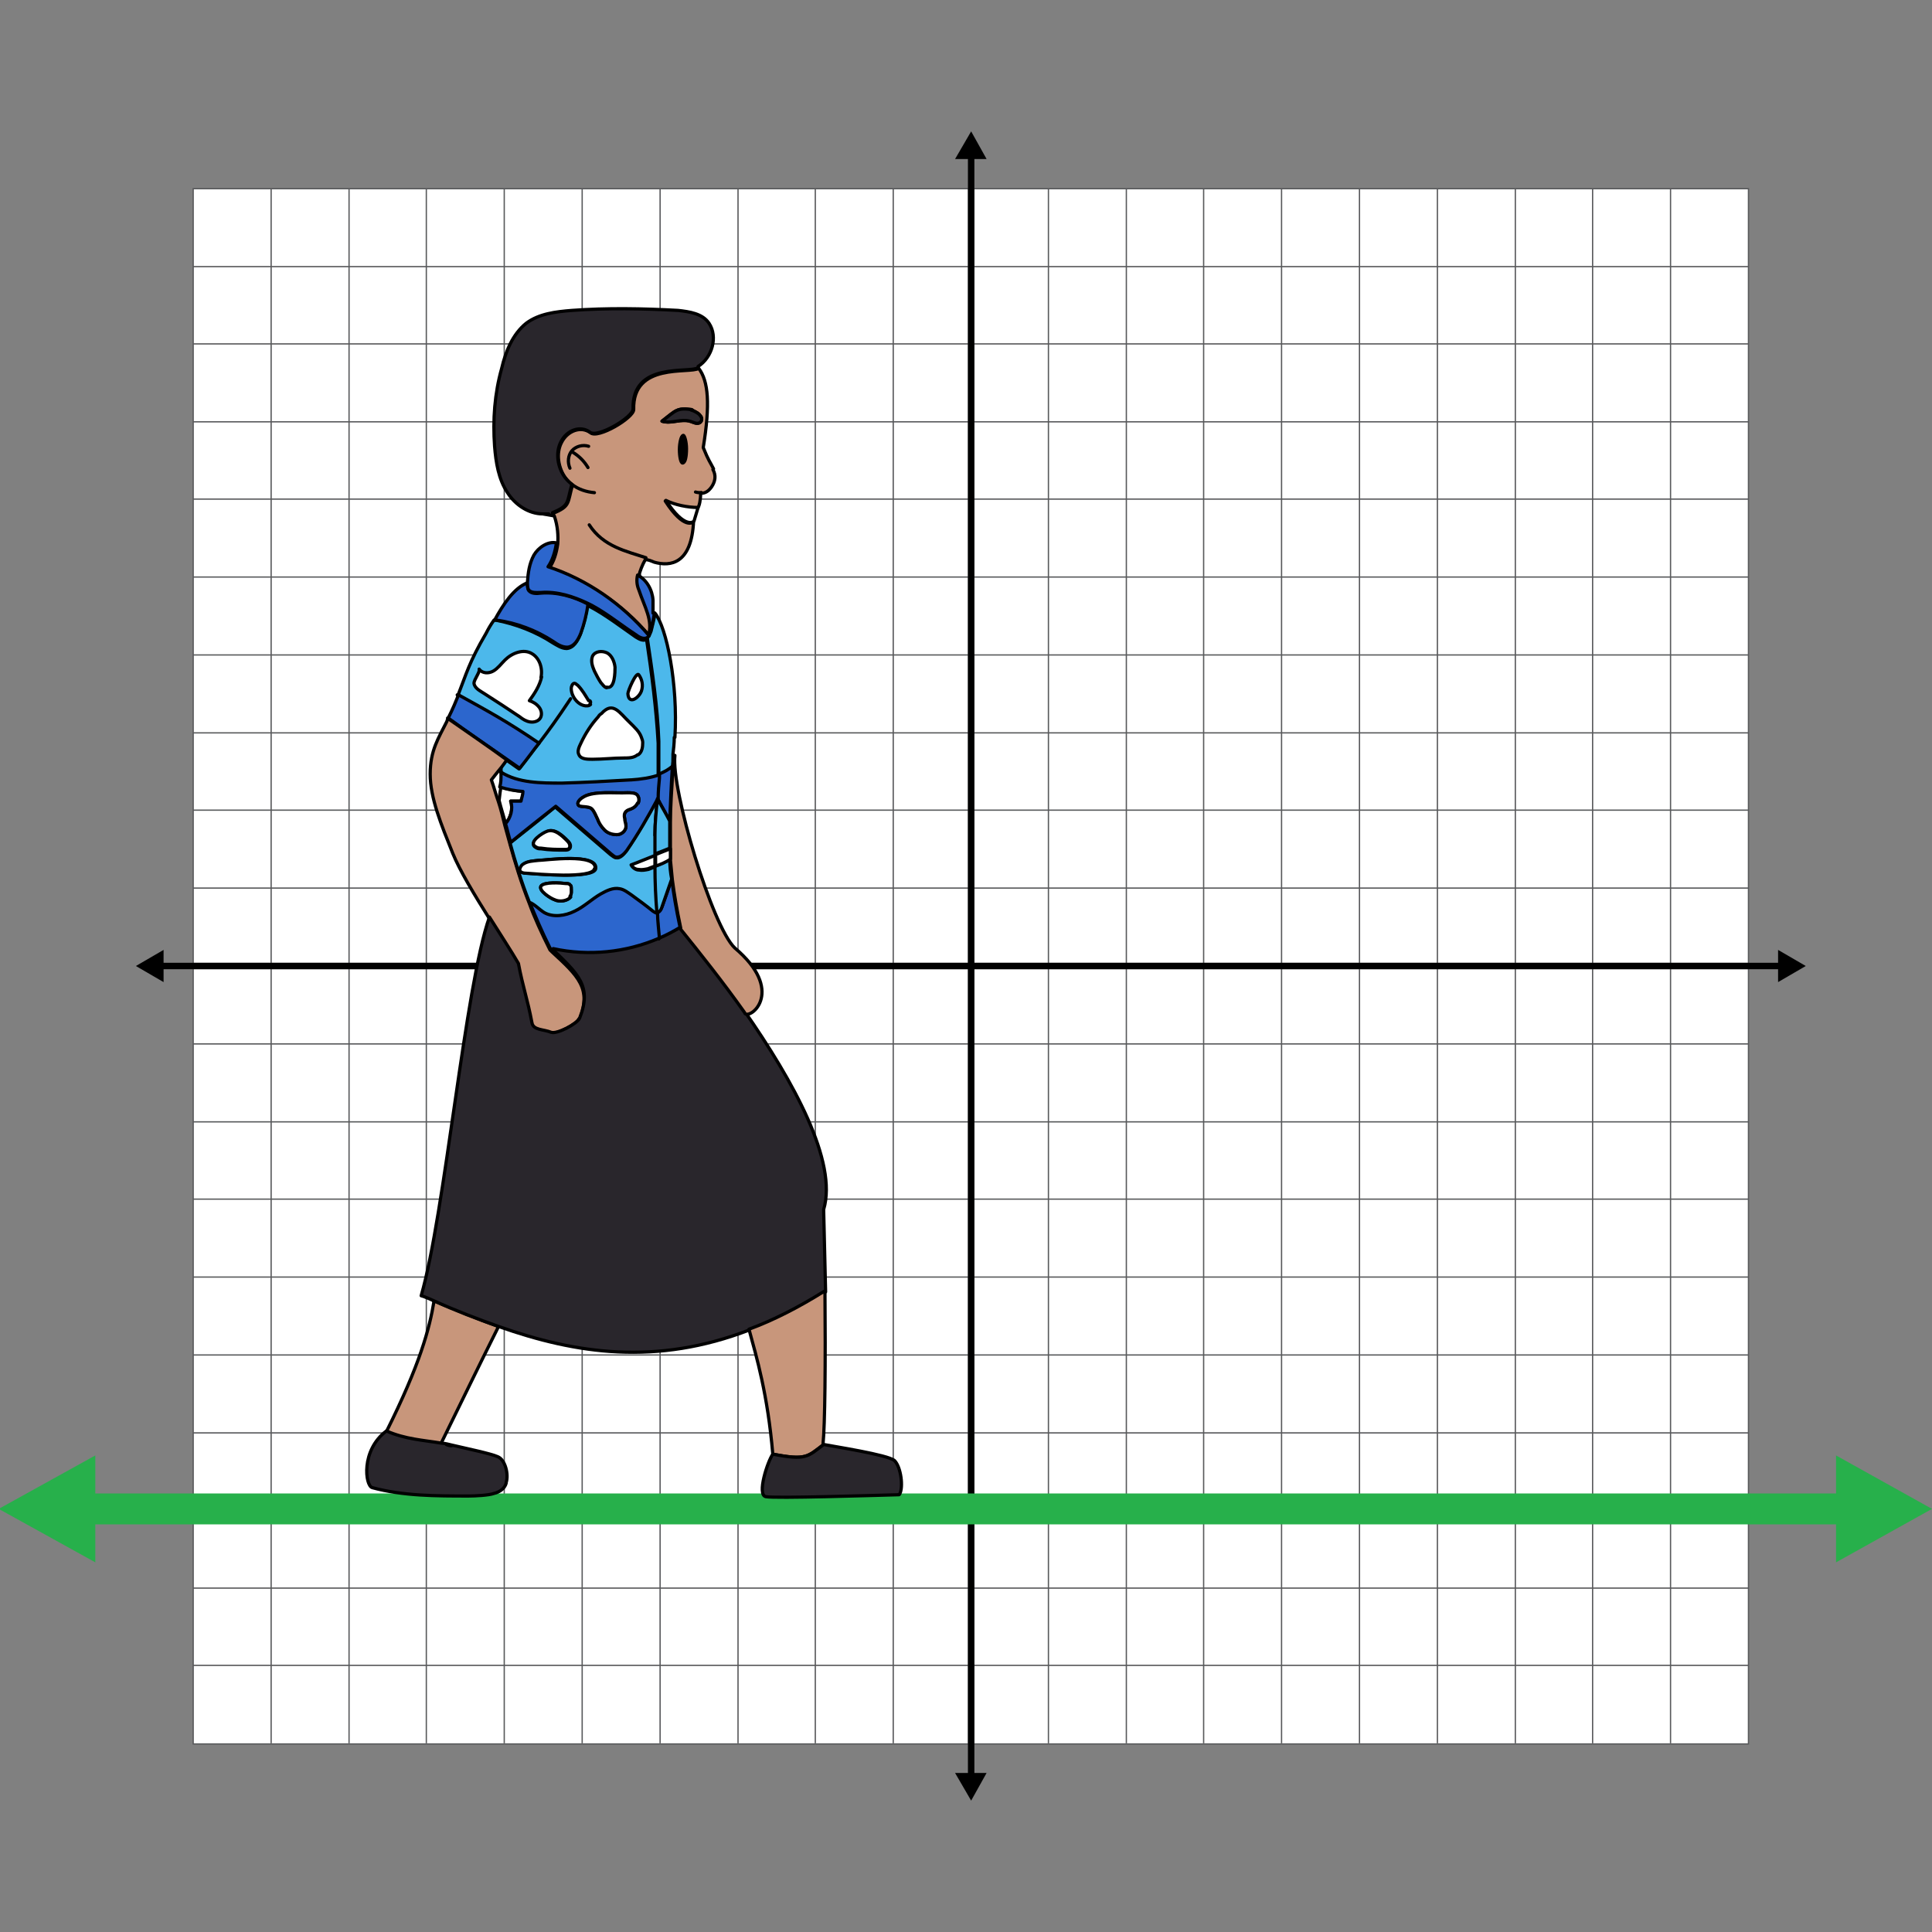 <?xml version="1.0" encoding="UTF-8"?><svg xmlns="http://www.w3.org/2000/svg" width="300" height="300" viewBox="0 0 300 300"><rect x="0" y="0" width="300" height="300" fill="#808080" stroke="none"/><defs><style>.cls-1{fill:#2c66cd;}.cls-1,.cls-2,.cls-3,.cls-4,.cls-5,.cls-6,.cls-7{stroke-linecap:round;stroke-linejoin:round;stroke-width:.5px;}.cls-1,.cls-2,.cls-3,.cls-4,.cls-5,.cls-6,.cls-7,.cls-8{stroke:#000;}.cls-2{fill:#29262c;}.cls-3{fill:#4cb8eb;}.cls-9{stroke-width:.2px;}.cls-9,.cls-5,.cls-10{fill:#fff;}.cls-9,.cls-10{stroke:#58595b;}.cls-9,.cls-10,.cls-8{stroke-miterlimit:10;}.cls-4{fill:#c8967b;}.cls-6,.cls-8{fill:none;}.cls-11,.cls-12{stroke-width:0px;}.cls-12{fill:#27b04b;}</style></defs><g id="Grid"><rect class="cls-9" x="30" y="29.3" width="241.5" height="241.5"/><line class="cls-9" x1="30" y1="258.6" x2="271.5" y2="258.6"/><line class="cls-9" x1="30" y1="246.6" x2="271.5" y2="246.6"/><line class="cls-9" x1="30" y1="234.5" x2="271.5" y2="234.5"/><line class="cls-9" x1="30" y1="222.5" x2="271.5" y2="222.5"/><line class="cls-9" x1="30" y1="210.4" x2="271.5" y2="210.4"/><line class="cls-9" x1="30" y1="198.3" x2="271.5" y2="198.3"/><line class="cls-9" x1="30" y1="186.2" x2="271.5" y2="186.2"/><line class="cls-9" x1="30" y1="174.2" x2="271.5" y2="174.2"/><line class="cls-9" x1="30" y1="162.1" x2="271.5" y2="162.1"/><line class="cls-10" x1="30" y1="150" x2="271.5" y2="150"/><line class="cls-9" x1="30" y1="137.9" x2="271.5" y2="137.9"/><line class="cls-9" x1="30" y1="125.8" x2="271.5" y2="125.8"/><line class="cls-9" x1="30" y1="113.8" x2="271.5" y2="113.8"/><line class="cls-9" x1="30" y1="101.7" x2="271.5" y2="101.7"/><line class="cls-9" x1="30" y1="89.6" x2="271.5" y2="89.6"/><line class="cls-9" x1="30" y1="77.5" x2="271.5" y2="77.5"/><line class="cls-9" x1="30" y1="65.5" x2="271.5" y2="65.5"/><line class="cls-9" x1="30" y1="53.4" x2="271.5" y2="53.4"/><line class="cls-9" x1="30" y1="41.4" x2="271.5" y2="41.4"/><line class="cls-9" x1="259.4" y1="29.3" x2="259.4" y2="270.7"/><line class="cls-9" x1="247.3" y1="29.3" x2="247.3" y2="270.7"/><line class="cls-9" x1="235.3" y1="29.3" x2="235.3" y2="270.7"/><line class="cls-9" x1="223.2" y1="29.3" x2="223.2" y2="270.7"/><line class="cls-9" x1="211.1" y1="29.3" x2="211.1" y2="270.7"/><line class="cls-9" x1="199" y1="29.3" x2="199" y2="270.7"/><line class="cls-9" x1="186.9" y1="29.3" x2="186.9" y2="270.7"/><line class="cls-9" x1="174.9" y1="29.3" x2="174.9" y2="270.7"/><line class="cls-9" x1="162.8" y1="29.3" x2="162.8" y2="270.7"/><line class="cls-10" x1="150.8" y1="29.3" x2="150.8" y2="270.7"/><line class="cls-9" x1="138.7" y1="29.3" x2="138.7" y2="270.7"/><line class="cls-9" x1="126.6" y1="29.3" x2="126.6" y2="270.7"/><line class="cls-9" x1="114.6" y1="29.3" x2="114.6" y2="270.7"/><line class="cls-9" x1="102.5" y1="29.3" x2="102.5" y2="270.7"/><line class="cls-9" x1="90.4" y1="29.3" x2="90.4" y2="270.7"/><line class="cls-9" x1="78.3" y1="29.3" x2="78.3" y2="270.7"/><line class="cls-9" x1="66.2" y1="29.3" x2="66.2" y2="270.7"/><line class="cls-9" x1="54.2" y1="29.3" x2="54.2" y2="270.7"/><line class="cls-9" x1="42.1" y1="29.3" x2="42.1" y2="270.7"/><line class="cls-8" x1="24.7" y1="150" x2="276.8" y2="150"/><polygon class="cls-11" points="25.4 152.5 21.1 150 25.4 147.5 25.4 152.5"/><polygon class="cls-11" points="276.1 152.5 280.4 150 276.1 147.5 276.1 152.5"/><line class="cls-8" x1="150.8" y1="23.9" x2="150.8" y2="276.1"/><polygon class="cls-11" points="148.3 24.7 150.8 20.4 153.2 24.7 148.3 24.7"/><polygon class="cls-11" points="148.3 275.3 150.8 279.6 153.2 275.3 148.3 275.3"/></g><g id="Lines"><polygon class="cls-12" points="300 234.3 285.1 226 285.1 231.9 14.8 231.9 14.8 226 -.2 234.3 14.8 242.6 14.8 236.7 285.1 236.7 285.1 242.6 300 234.3"/></g><g id="Oceania"><path class="cls-4" d="M110.8,72.8c-.5-1-.8-1.3-1.6-3.3,1.1-6.8.8-10.3-.7-12.3-1.4.9-10.3-1-10.1,6.4,0,1.3-5.6,4.6-6.7,3.6-1.5-1.1-3.6-.3-4.5,1.5-.9,1.7-.5,4,.6,5.5.3.4.7.8,1.1,1.1h0c-.8,2.8-.3,3.3-3,4.4,0,.2.1.3.2.5.5,1.5.6,3,.5,4.3-.2,1.4-.6,2.7-1.3,3.7,6.1,2,11.5,5.8,15.6,10.6,0,0,0,0,0,0,.7-2.4-.6-4.4-1.5-7.1h0c-.3-.7-.4-1.5-.2-2.3.2-.8.5-1.6,1-2.5h0c.5,0,.9.2,1.4.4,2.5.7,5.8.3,6.1-6.4,0,.3-1.5,1.4-4.4-3.1,1.4.7,3.4,1.1,5,1.1.3-.2.5-1.4.5-2.3.7,0,1.2-.3,1.7-1,.6-.9.7-1.8.2-2.7ZM106,71.9c-.3,0-.5-1-.5-2.1s.3-2.1.5-2.1.5,1,.5,2.1-.2,2.1-.5,2.1ZM108.7,65.6c-.6.4-1.1-.2-2.1-.3-1.4-.1-2.6.5-3.8.1,2.2-1.7,2.3-2.1,4.6-1.8,0,0,.2.1.3.2h0s0,0,0,0c.4.2.8.4,1,.7.3.3.4.8,0,1.1Z"/><path class="cls-3" d="M102.3,120.4c-1.4.5-2.9.7-4.4.8-3.5.2-7,.4-10.6.5-3.3,0-6.8,0-9.5-1.7,0-.3,0-.5,0-.9.3-.4.6-.8.8-1.1.7.5,1.3.9,2,1.4,1.2-1.7,2.2-2.9,3-3.9-4.9-3.4-7.8-4.9-12.5-7.5,1.3-3.3,1.7-5.1,4.4-9.7.3-.6.7-1.3,1.2-2h.3c3.1.6,6.2,1.8,8.8,3.5.7.4,1.4.9,2.2.9,1.1-.1,1.7-1.2,2.1-2.2.5-1.4.9-2.9,1.1-4.4h0c.2,0,.4.1.6.2,2.4,1.3,4.6,3,6.9,4.6.5.3,1.1.7,1.7.4.8,5.3,1.5,10.7,1.8,16.1,0,.1,0,.2,0,.3,0,1.6,0,3.3,0,4.9Z"/><path class="cls-6" d="M88.6,108.5c-2.2,3.3-3.3,4.8-4.9,6.9"/><path class="cls-1" d="M91.3,93.8h0c-.2,1.6-.6,3.1-1.1,4.5-.4,1-1,2.1-2.1,2.2-.8,0-1.5-.4-2.2-.9-2.6-1.7-5.7-2.9-8.8-3.3h-.3c1.3-2.4,3-5,5.1-5.8,0,.4,0,.9.2,1.2.4.5,1.2.5,1.9.4,2.5-.2,5,.5,7.3,1.7Z"/><path class="cls-1" d="M83.7,115.4c-.8,1-1.7,2.3-3,3.9-.7-.5-1.3-.9-2-1.4-3-2.1-6.1-4.2-9.1-6.4.7-1.4,1.2-2.6,1.6-3.6,4.7,2.6,7.5,4.1,12.5,7.5Z"/><path class="cls-4" d="M89.9,158.2c-.3.8-3.5,2.5-4.4,2.2-1.2-.5-2.8-.3-3-1.5-.7-3.7-1.4-5.5-2.1-9.2-1.1-1.9-2.8-4.5-4.5-7.2-2.2-3.5-4.5-7.3-5.6-10-1.8-4.5-3.5-8.6-3.5-12.3s1.3-5.6,2.6-8.2c0-.1.1-.3.2-.4,3,2.1,6.1,4.2,9.1,6.4-.2.3-.5.7-.8,1.1-.6.7-1.2,1.5-1.6,2,.4,1.1.7,2.3,1.1,3.4.4,1.2.7,2.5,1,3.7.3,1,.5,1.9.8,2.9.8,2.9,1.7,5.9,3,9.2.8,2.2,1.9,4.6,3.2,7.2,0,0,.2.2.3.3,4,3.7,6.3,5.7,4.2,10.7Z"/><line class="cls-6" x1="81.9" y1="90.5" x2="81.9" y2="90.5"/><path class="cls-3" d="M104.7,114.5c0,.9-.1,1.8-.2,2.6,0,.1,0,.3,0,.4,0,.5,0,1.1-.1,1.6-.6.6-1.3.9-2.1,1.2,0-1.6,0-3.3,0-4.9,0-.1,0-.2,0-.3-.2-5.4-1-10.7-1.8-16.1,0,0,0,0,0,0,.1,0,.2-.2.3-.3h0s0,0,0,0c.1-.2.2-.5.3-.7.2-.9.5-1.9.6-2.8,1.8,2.2,3.6,11,3.1,19.3Z"/><path class="cls-6" d="M101.6,95.2s0,0,0,0"/><path class="cls-4" d="M77.4,206c-3.3,6.6-5.7,11.6-8.8,17.9v.3c-3-.5-5.7-.6-8.6-1.9,5.2-10.4,6.7-16,7.4-20.3,3.4,1.4,6.7,2.8,10.1,4Z"/><path class="cls-6" d="M67.4,201.3c0,.2,0,.5-.1.7"/><path class="cls-6" d="M71.1,224.8c-.3,0-.6-.2-.9-.2"/><path class="cls-6" d="M77.7,205.4c-.1.2-.2.4-.3.6"/><path class="cls-6" d="M116.3,206.5c0-.3-.2-.6-.2-.8"/><path class="cls-5" d="M101.7,134.5c-.4.1-.8.3-1.1.4-.5.1-1,.2-1.5.1-.5,0-1-.4-1.2-.8,1.1-.4,2.5-1,3.8-1.5,0,.6,0,1.2,0,1.8Z"/><path class="cls-2" d="M127.9,188c.1,4.2.2,8.5.3,12.6h-.1c-4.1,2.5-8,4.4-11.7,5.9-14.5,5.6-27,3.7-38.9-.5-3.4-1.2-6.8-2.5-10.1-4-.7-.3-1.3-.6-2-.8,3.7-12.8,6.8-48.1,10.6-58.8,1.7,2.7,3.4,5.3,4.5,7.2.7,3.7,1.4,5.5,2.1,9.2.2,1.2,1.8,1,3,1.5.9.3,4-1.3,4.4-2.2,2-5-.3-6.9-4.2-10.7l.2-.2c5.5,1.1,11.3.5,16.4-1.6,1.1-.5,2.2-1,3.3-1.7h0c0,0,0,.2,0,.2,3,3.6,6.5,8.1,9.9,12.9,0,0,0,0,0,0,0,0,0,0,0,0,7.6,10.9,14.5,23.4,12.3,30.8Z"/><path class="cls-4" d="M127.9,224.3c-2.5,1.9-2.7,2.5-7.9,1.5-.8-9.3-2.5-15-3.7-19.4,3.8-1.4,7.7-3.4,11.7-5.9h.1c.1,11.1,0,20.9-.3,23.7Z"/><path class="cls-1" d="M104.4,119.1c-.2,3.3-.3,6-.4,8.4h0c-.6-1.2-1.3-2.3-1.9-3.5h0c0-1.1.1-2.2.2-3.3,0-.2,0-.3,0-.5.8-.3,1.5-.7,2.1-1.2Z"/><path class="cls-4" d="M115.6,157.2s0,0,0,0c0,0,0,0,0,0-3.4-4.8-7-9.3-9.9-12.9,0,0,0-.2,0-.2-.6-2.8-1-5.2-1.3-7.5h0c-.1-1.1-.2-2.1-.3-3.1,0-.5,0-1.1,0-1.6,0-1.3,0-2.7,0-4.2,0-2.4.2-5.1.4-8.4,0-.5,0-1,.1-1.6,0-.1,0-.3,0-.4h.2c-.6,5.3,5.8,26.6,9.3,29.9,7.8,6.6,2.6,11,1.6,10.2Z"/><path class="cls-2" d="M78.6,230.3c-.2.8-1,1.4-1.9,1.6-.8.3-3,.4-3.9.4-5.1,0-10.2,0-15-1.3-1.1-.3-1.8-5.8,2.2-8.8,3,1.3,5.6,1.4,8.6,1.9.5,0,1.1.2,1.6.3h0c2.1.5,6,1.3,7.1,1.8,1.2.5,1.7,2.8,1.3,4Z"/><path class="cls-6" d="M70.1,224.5c-.3,0-.6-.1-.8-.2"/><path class="cls-2" d="M139.6,232.1c-3.9.1-19.3.6-20.7.3-1.4-.3.3-5.5,1.1-6.6,5.2,1,5.4.4,7.9-1.5,1.5.3,10,1.6,11,2.5,1,1,1.4,4.1.8,5.2Z"/><path class="cls-2" d="M108.7,65.6c-.6.4-1.1-.2-2.1-.3-1.4-.1-2.6.5-3.8.1,2.2-1.7,2.3-2.1,4.6-1.8-.4,0,0,.1.3.2h0s0,0,0,0c.4.2.8.4,1,.7.3.3.4.8,0,1.1Z"/><path class="cls-6" d="M99.8,92.2c-.1-.2-.3-.4-.4-.6"/><path class="cls-6" d="M108.9,76.5h0"/><path class="cls-6" d="M91.5,81.5c2.2,3.4,5.8,4.1,8.8,5.1"/><path class="cls-5" d="M80.9,124.4c-.5,0-1.1,0-1.6,0,.4,1.2,0,2.6-.8,3.5h0c-.3-1.2-.7-2.4-1-3.6.1-.9.2-1.7.3-2.1,1.2.4,2.4.6,3.6.7,0,.5-.2,1-.3,1.5Z"/><path class="cls-6" d="M92.3,76.5c-1.2-.1-2.5-.5-3.5-1.3"/><path class="cls-6" d="M108,76.4c.3.1.6.1.9.1"/><path class="cls-2" d="M108.4,57.1c-1.4.9-10.3-1-10.1,6.4,0,1.3-5.6,4.6-6.7,3.6-1.5-1.1-3.6-.3-4.5,1.5-.9,1.7-.5,4,.6,5.5.3.4.7.8,1.1,1.1h0c-.8,2.8-.3,3.3-3,4.4,0,.2.1.3.2.5l-1.7-.3c-2.2,0-4.3-1.4-5.5-3.3-1.4-2.1-1.8-4.7-2-7.2-.3-4.1,0-8.2,1.1-12.1.6-2.6,1.7-5.3,3.8-7,2-1.5,4.6-1.8,7.1-2,5.5-.4,11-.3,16.5,0,1.8.2,3.8.5,4.8,2,1.4,2.1.5,5.3-1.7,6.7Z"/><path class="cls-6" d="M85.2,79.8c-.3,0-.6,0-.8,0"/><path class="cls-7" d="M106.6,69.7c0,1.2-.2,2.1-.5,2.1s-.5-1-.5-2.1.3-2.1.5-2.1.5,1,.5,2.1Z"/><path class="cls-5" d="M108.4,78.8l-.6,2c0,.3-1.5,1.4-4.4-3.1,1.4.7,3.4,1.1,5,1.1Z"/><path class="cls-6" d="M91.4,69.3c-.9-.3-2,0-2.6.7s-.7,1.8-.3,2.7"/><path class="cls-6" d="M88.9,70.2c1,.6,1.8,1.4,2.4,2.4"/><path class="cls-6" d="M69.6,111.5s0,0-.1,0"/><path class="cls-6" d="M71.2,107.9c0,0-.1,0-.2,0"/><path class="cls-1" d="M105.6,144h0c-1,.6-2.1,1.2-3.3,1.7-.1-1.3-.2-2.7-.3-4h0c.4,0,.6-.5.8-.9.5-1.4,1-2.8,1.5-4.3.3,2.3.7,4.7,1.3,7.5Z"/><path class="cls-1" d="M102.3,145.7c-5.1,2.2-10.9,2.8-16.4,1.6l-.2.2c-.1,0-.2-.2-.3-.3-1.3-2.6-2.3-5-3.2-7.2.8.3,1.5,1.1,2.3,1.6,1.4.8,3.3.5,4.7-.2,1.5-.7,2.7-1.9,4.1-2.7.9-.5,1.9-1,2.9-.8.7.1,1.3.6,1.9,1,1.1.8,2.2,1.6,3.3,2.5.2.1.4.3.7.3,0,1.3.2,2.7.3,4Z"/><path class="cls-1" d="M101.6,95.2c-.1.9-.3,1.9-.6,2.8,0,.2-.1.5-.3.7.7-2.4-.6-4.4-1.5-7.1h0c-.3-.7-.4-1.5-.2-2.3,1.4.7,2.3,2.3,2.4,3.9,0,.7,0,1.3,0,2Z"/><path class="cls-6" d="M99.3,89.3s0,0,0,0"/><path class="cls-1" d="M100.8,98.7c0,.1-.2.2-.3.3,0,0,0,0,0,0-.5.3-1.2,0-1.7-.4-2.3-1.5-4.5-3.3-6.9-4.6-.2-.1-.4-.2-.6-.3-2.3-1.1-4.8-1.9-7.3-1.7-.7,0-1.5.1-1.9-.4-.2-.3-.2-.8-.2-1.2h0c.1-1.5.3-2.9,1-4.2.7-1.2,2.2-2.2,3.5-1.9-.2,1.4-.6,2.7-1.3,3.7,6.1,2,11.5,5.8,15.6,10.6Z"/><line class="cls-6" x1="86.5" y1="84.4" x2="86.5" y2="84.4"/><path class="cls-3" d="M101.7,129.7c0-1.9.2-3.8.4-5.6h0s0,0,0-.1c-1.5,2.8-3.1,5.6-4.9,8.2-.4.5-.9,1.1-1.5,1-.3,0-.6-.3-.9-.5-2.9-2.5-5.7-4.9-8.6-7.4-2.3,1.9-4.6,3.7-7,5.6.8,2.9,1.7,5.9,3,9.2.8.3,1.5,1.1,2.3,1.6,1.4.8,3.3.5,4.7-.2,1.5-.7,2.7-1.9,4.1-2.7.9-.5,1.9-1,2.9-.8.7.1,1.3.6,1.9,1,1.1.8,2.2,1.6,3.3,2.5.2.1.4.3.7.3-.2-2.4-.3-4.8-.3-7.2-.4.1-.8.3-1.1.4-.5.1-1,.2-1.5.1-.5,0-1-.4-1.2-.8,1.1-.4,2.5-1,3.8-1.5,0-1,0-2,0-3ZM85,129.1c1.2-.5,2.4.7,3.2,1.5.3.3.5.7.3,1.1-.2.3-.5.3-.8.3-1.2,0-2.4,0-3.7-.2-.3,0-.5,0-.8-.2-1.3-.7,1.1-2.2,1.7-2.4ZM88.6,139.3c-.5.6-1.7.8-2.5.4-.6-.2-2.5-1.4-2.1-2.1.5-.7,3.1-.5,3.9-.4.2,0,.5,0,.6.2.2.1.2.3.2.5,0,.4.1.9-.2,1.3ZM81.9,135.6c-.5,0-1-.1-1.1-.5,0-.3.2-.7.5-.9.7-.5,1.6-.5,2.4-.6,1,0,9.2-1.2,8.8,1.3-.3,1.6-9.1.8-10.5.7Z"/><path class="cls-1" d="M97.9,121.1c-3.5.2-7,.4-10.6.5-3.3,0-6.8,0-9.5-1.7h0c0,1.2,0,1.6-.2,2.3,1.2.4,2.4.6,3.6.7,0,.5-.2,1-.3,1.5-.5,0-1.1,0-1.6,0,.4,1.2,0,2.6-.8,3.5h0c.3,1,.5,2,.8,2.9,2.3-1.9,4.6-3.7,7-5.6,2.9,2.5,5.7,4.9,8.6,7.4.3.2.5.5.9.5.6,0,1.1-.5,1.5-1,1.8-2.6,3.4-5.4,4.9-8.2,0,0,0,0,0,.1,0-1.1.1-2.2.2-3.2,0-.2,0-.3,0-.5-1.4.5-2.9.7-4.4.8ZM99,124.7c-.2.4-.5.7-1,.9-.3.1-.6.2-.8.4-.3.3-.3.7-.2,1.1,0,.4.2.8.2,1.2,0,.7-.7,1.3-1.4,1.3-.7,0-1.4-.2-1.9-.7-.5-.5-.9-1.1-1.1-1.7-.3-.6-.5-1.2-.9-1.6-.5-.5-1.9-.2-2.1-.6-.3-.5.5-1.1.9-1.3,1.6-.9,4.8-.5,6.7-.6.5,0,1.2,0,1.5.3.3.3.4.8.2,1.3Z"/><path class="cls-6" d="M102.3,145.8s0,0,0-.1"/><path class="cls-6" d="M100.5,99.1s0,0,0,0"/><path class="cls-6" d="M104.5,119.1s0,0,0,0"/><path class="cls-6" d="M77.8,119.8c0,0-.1,0-.2-.1"/><path class="cls-3" d="M104.3,136.5h0c-.5,1.4-1,2.9-1.5,4.3-.1.4-.4.9-.8.9h0c-.2-2.4-.3-4.8-.3-7.2.8-.3,1.6-.7,2.3-1.1h0c0,1,.1,2.1.3,3.1Z"/><path class="cls-5" d="M84.1,105.1c-.3,1.4-1.1,2.6-1.9,3.7.6.2,1.1.5,1.5,1,.4.5.5,1.2.2,1.7-.3.5-1,.7-1.6.6-.6-.1-1.1-.4-1.6-.8-1.8-1.2-3.6-2.4-5.5-3.6-.6-.4-1.5-.8-1.6-1.6,0-.6,1-1.8.8-2.2.5.7,1.5.7,2.2.3.7-.4,1.2-1.1,1.8-1.7,1.1-1.1,2.9-1.8,4.2-1,1.2.7,1.7,2.3,1.4,3.7Z"/><path class="cls-5" d="M99,117.2c-.6.5-1.4.5-2.1.5-1.6,0-3.3.2-4.9.2-.8,0-1.8,0-2.1-.7-.3-.5,0-1.2.3-1.8.7-1.5,1.6-2.9,2.7-4.1.1-.2.3-.4.5-.5,1.8-2,2.8-.1,4.4,1.4.7.7,1.5,1.4,1.8,2.3.1.3.2.5.2.8,0,.7-.1,1.5-.7,1.9Z"/><path class="cls-5" d="M88.5,131.6c-.2.3-.5.3-.8.3-1.2,0-2.4,0-3.7-.2-.3,0-.5,0-.8-.2-1.3-.7,1.1-2.2,1.7-2.4,1.2-.5,2.4.7,3.2,1.5.3.3.5.7.3,1.1Z"/><path class="cls-5" d="M88.6,139.3c-.5.6-1.7.8-2.5.4-.6-.2-2.5-1.4-2.1-2.1.5-.7,3.1-.5,3.9-.4.2,0,.5,0,.6.2.2.1.2.3.2.5,0,.4.1.9-.2,1.3Z"/><path class="cls-5" d="M92.3,134.9c-.3,1.6-9.1.8-10.5.7-.5,0-1-.1-1.1-.5,0-.3.2-.7.5-.9.7-.5,1.6-.5,2.4-.6,1,0,9.2-1.2,8.8,1.3Z"/><path class="cls-5" d="M94.2,106.8c-.4-.1-.6-.5-.9-.8-.4-.6-.7-1.2-1-1.8-.3-.7-.6-1.5-.3-2.3.4-.8,1.5-.9,2.3-.5.7.4,1.1,1.3,1.2,2.2,0,.7,0,3.5-1.3,3.1Z"/><path class="cls-5" d="M99.6,107.3c-.4,1.1-2,2.2-2.1.4,0-.4,1.3-3.5,1.7-2.9.5.7.7,1.6.4,2.5Z"/><path class="cls-5" d="M91.7,109.4c-.1.1-.3.2-.5.2s-.2,0-.3,0c-.8-.1-1.5-.7-1.9-1.5-.2-.4-.3-.8-.3-1.2,0-.3.2-.8.5-.8.2,0,.3.2.5.3.7.7,1.2,1.6,1.7,2.4h0c.3-.1.4.3.2.5Z"/><path class="cls-5" d="M99,124.7c-.2.4-.5.7-1,.9-.3.1-.6.2-.8.4-.3.3-.3.7-.2,1.1,0,.4.2.8.2,1.2,0,.7-.7,1.3-1.4,1.3-.7,0-1.4-.2-1.9-.7-.5-.5-.9-1.1-1.1-1.7-.3-.6-.5-1.2-.9-1.6-.5-.5-1.9-.2-2.1-.6-.3-.5.5-1.1.9-1.3,1.6-.9,4.8-.5,6.7-.6.5,0,1.2,0,1.5.3.3.3.4.8.2,1.3Z"/><path class="cls-5" d="M104.1,133.4h0c-.7.5-1.5.8-2.3,1.1,0-.6,0-1.2,0-1.8.8-.3,1.7-.7,2.3-.9,0,.5,0,1.1,0,1.6Z"/><path class="cls-3" d="M104,131.7c-.7.3-1.5.6-2.3.9,0-1,0-2,0-3,0-1.9.2-3.8.4-5.6.6,1.2,1.3,2.3,1.9,3.5h0c0,1.5,0,2.9,0,4.2Z"/></g></svg>